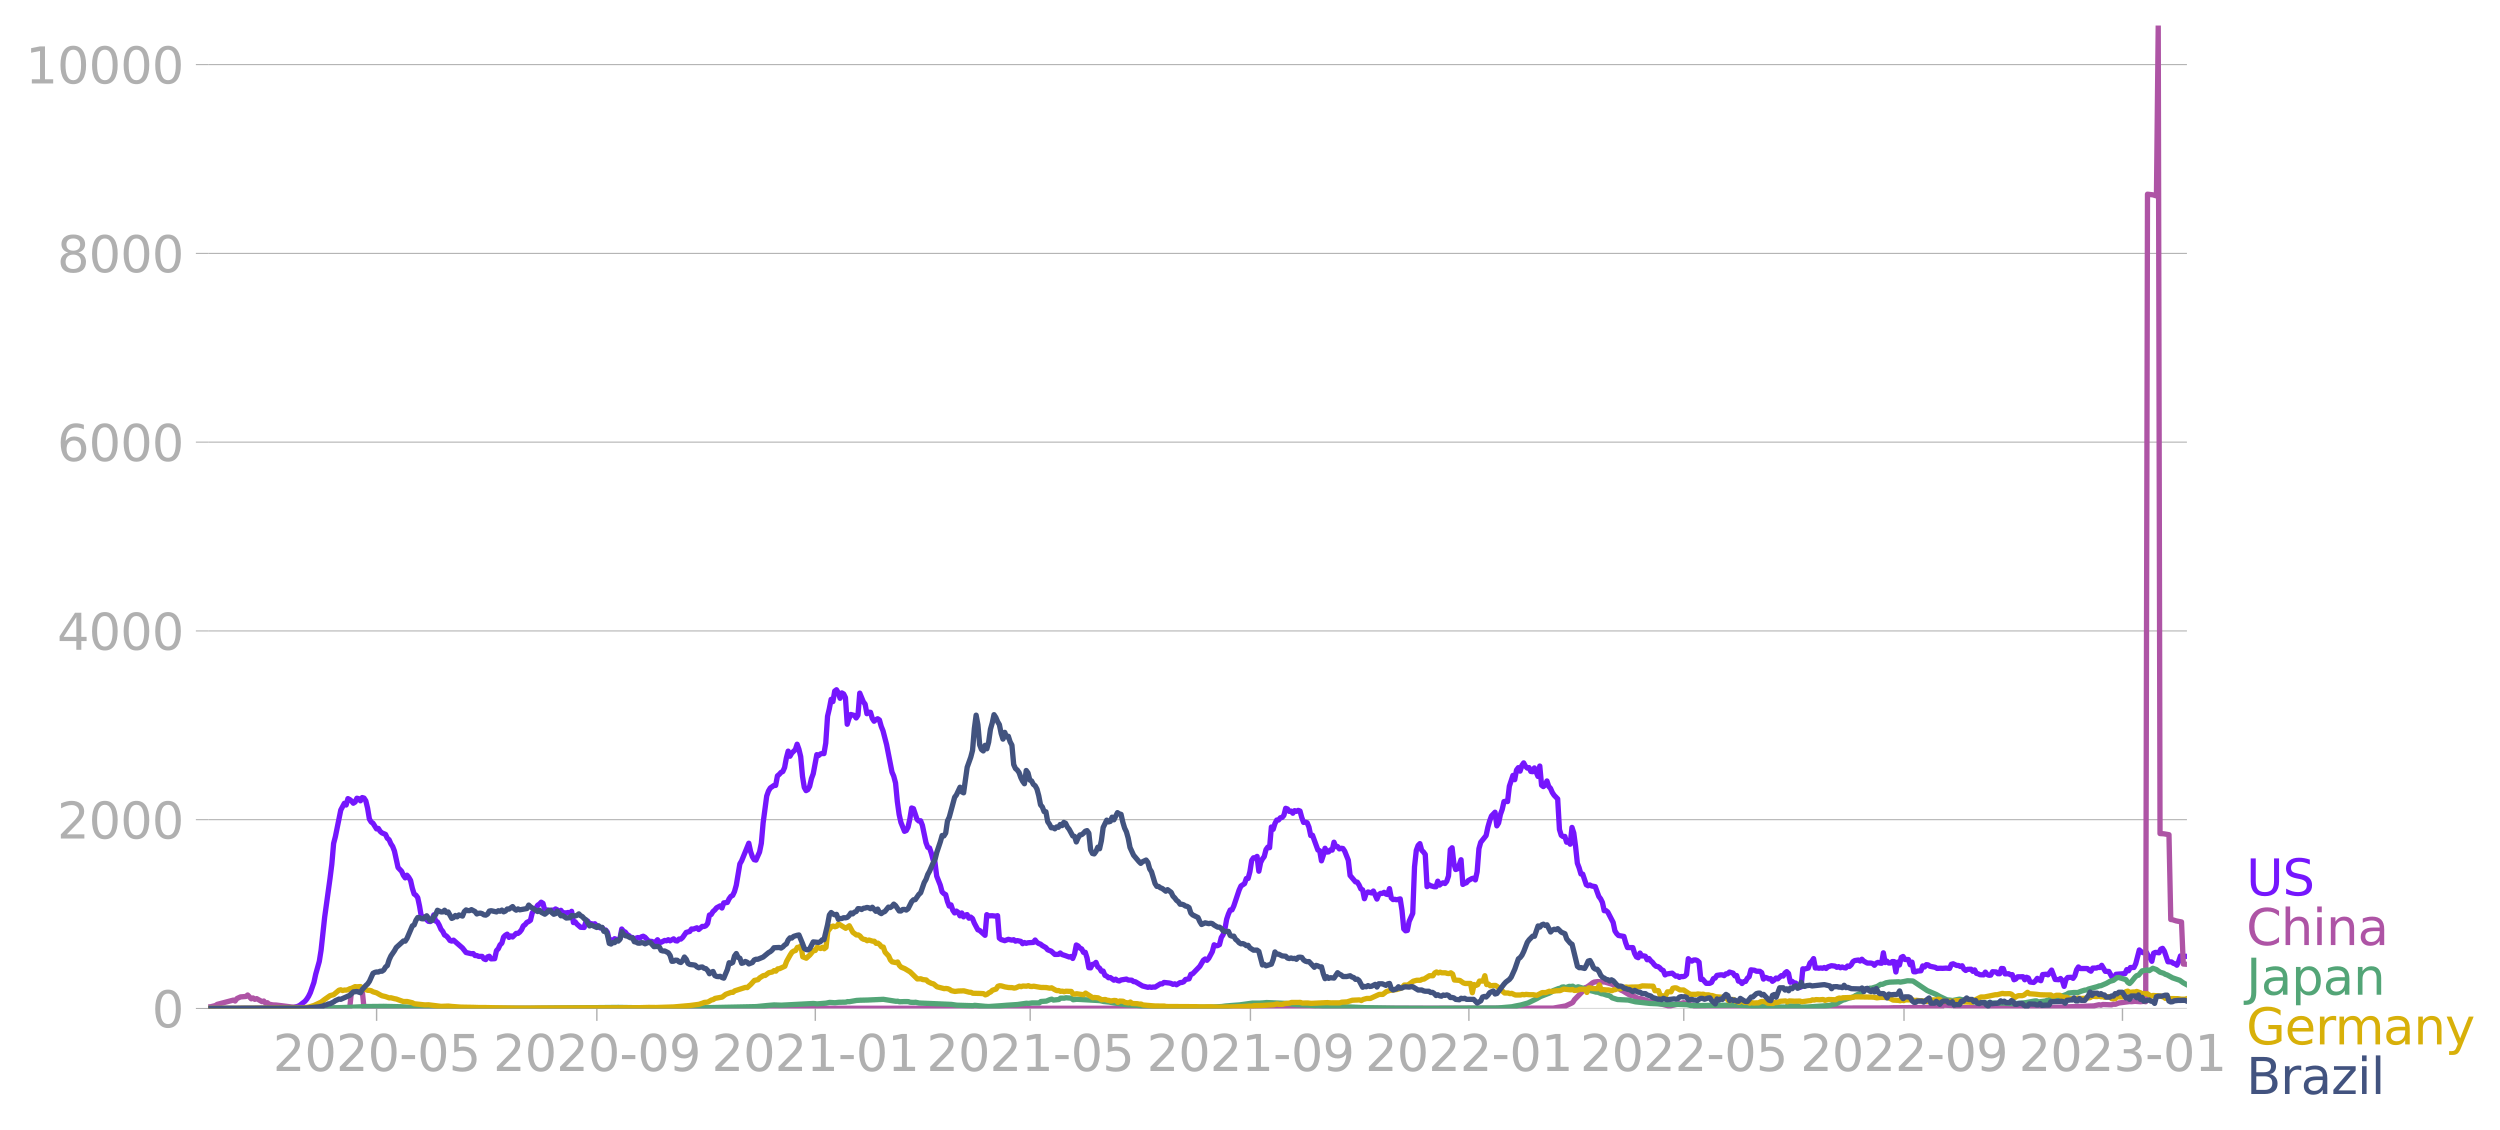 <svg xmlns="http://www.w3.org/2000/svg" xmlns:xlink="http://www.w3.org/1999/xlink" width="940.033" height="424.846" viewBox="0 0 705.025 318.635"><defs><style>*{stroke-linejoin:round;stroke-linecap:butt}</style></defs><g id="figure_1"><path id="patch_1" d="M0 318.635h705.025V0H0v318.635z" style="fill:none"/><g id="axes_1"><path id="patch_2" d="M58.737 284.4h558V7.2h-558v277.2z" style="fill:none"/><g id="matplotlib.axis_1"><g id="xtick_1"><g id="line2d_1"><defs><path id="m20af749063" d="M0 0v3.5" style="stroke:#b0b0b0;stroke-width:.4"/></defs><use xlink:href="#m20af749063" x="106.205" y="284.4" style="fill:#b0b0b0;stroke:#b0b0b0;stroke-width:.4"/></g><g id="text_1" style="fill:#b0b0b0" transform="matrix(.14 0 0 -.14 76.957 302.038)"><defs><path id="DejaVuSans-32" d="M1228 531h2203V0H469v531q359 372 979 998 621 627 780 809 303 340 423 576 121 236 121 464 0 372-261 606-261 235-680 235-297 0-627-103-329-103-704-313v638q381 153 712 231 332 78 607 78 725 0 1156-363 431-362 431-968 0-288-108-546-107-257-392-607-78-91-497-524-418-433-1181-1211z" transform="scale(.016)"/><path id="DejaVuSans-30" d="M2034 4250q-487 0-733-480-245-479-245-1442 0-959 245-1439 246-480 733-480 491 0 736 480 246 480 246 1439 0 963-246 1442-245 480-736 480zm0 500q785 0 1199-621 414-620 414-1801 0-1178-414-1799Q2819-91 2034-91q-784 0-1198 620-414 621-414 1799 0 1181 414 1801 414 621 1198 621z" transform="scale(.016)"/><path id="DejaVuSans-2d" d="M313 2009h1684v-512H313v512z" transform="scale(.016)"/><path id="DejaVuSans-35" d="M691 4666h2478v-532H1269V2991q137 47 274 70 138 23 276 23 781 0 1237-428 457-428 457-1159 0-753-469-1171Q2575-91 1722-91q-294 0-599 50Q819 9 494 109v635q281-153 581-228t634-75q541 0 856 284 316 284 316 772 0 487-316 771-315 285-856 285-253 0-505-56-251-56-513-175v2344z" transform="scale(.016)"/></defs><use xlink:href="#DejaVuSans-32"/><use xlink:href="#DejaVuSans-30" x="63.623"/><use xlink:href="#DejaVuSans-32" x="127.246"/><use xlink:href="#DejaVuSans-30" x="190.869"/><use xlink:href="#DejaVuSans-2d" x="254.492"/><use xlink:href="#DejaVuSans-30" x="290.576"/><use xlink:href="#DejaVuSans-35" x="354.199"/></g></g><g id="xtick_2"><use xlink:href="#m20af749063" id="line2d_2" x="168.318" y="284.4" style="fill:#b0b0b0;stroke:#b0b0b0;stroke-width:.4"/><g id="text_2" style="fill:#b0b0b0" transform="matrix(.14 0 0 -.14 139.07 302.038)"><defs><path id="DejaVuSans-39" d="M703 97v575q238-113 481-172 244-59 479-59 625 0 954 420 330 420 377 1277-181-269-460-413-278-144-615-144-700 0-1108 423-408 424-408 1159 0 718 425 1152 425 435 1131 435 810 0 1236-621 427-620 427-1801 0-1103-524-1761Q2575-91 1691-91q-238 0-482 47Q966 3 703 97zm1256 1978q425 0 673 290 249 291 249 798 0 503-249 795-248 292-673 292t-673-292q-248-292-248-795 0-507 248-798 248-290 673-290z" transform="scale(.016)"/></defs><use xlink:href="#DejaVuSans-32"/><use xlink:href="#DejaVuSans-30" x="63.623"/><use xlink:href="#DejaVuSans-32" x="127.246"/><use xlink:href="#DejaVuSans-30" x="190.869"/><use xlink:href="#DejaVuSans-2d" x="254.492"/><use xlink:href="#DejaVuSans-30" x="290.576"/><use xlink:href="#DejaVuSans-39" x="354.199"/></g></g><g id="xtick_3"><use xlink:href="#m20af749063" id="line2d_3" x="229.925" y="284.4" style="fill:#b0b0b0;stroke:#b0b0b0;stroke-width:.4"/><g id="text_3" style="fill:#b0b0b0" transform="matrix(.14 0 0 -.14 200.677 302.038)"><defs><path id="DejaVuSans-31" d="M794 531h1031v3560L703 3866v575l1116 225h631V531h1031V0H794v531z" transform="scale(.016)"/></defs><use xlink:href="#DejaVuSans-32"/><use xlink:href="#DejaVuSans-30" x="63.623"/><use xlink:href="#DejaVuSans-32" x="127.246"/><use xlink:href="#DejaVuSans-31" x="190.869"/><use xlink:href="#DejaVuSans-2d" x="254.492"/><use xlink:href="#DejaVuSans-30" x="290.576"/><use xlink:href="#DejaVuSans-31" x="354.199"/></g></g><g id="xtick_4"><use xlink:href="#m20af749063" id="line2d_4" x="290.522" y="284.4" style="fill:#b0b0b0;stroke:#b0b0b0;stroke-width:.4"/><g id="text_4" style="fill:#b0b0b0" transform="matrix(.14 0 0 -.14 261.274 302.038)"><use xlink:href="#DejaVuSans-32"/><use xlink:href="#DejaVuSans-30" x="63.623"/><use xlink:href="#DejaVuSans-32" x="127.246"/><use xlink:href="#DejaVuSans-31" x="190.869"/><use xlink:href="#DejaVuSans-2d" x="254.492"/><use xlink:href="#DejaVuSans-30" x="290.576"/><use xlink:href="#DejaVuSans-35" x="354.199"/></g></g><g id="xtick_5"><use xlink:href="#m20af749063" id="line2d_5" x="352.634" y="284.4" style="fill:#b0b0b0;stroke:#b0b0b0;stroke-width:.4"/><g id="text_5" style="fill:#b0b0b0" transform="matrix(.14 0 0 -.14 323.386 302.038)"><use xlink:href="#DejaVuSans-32"/><use xlink:href="#DejaVuSans-30" x="63.623"/><use xlink:href="#DejaVuSans-32" x="127.246"/><use xlink:href="#DejaVuSans-31" x="190.869"/><use xlink:href="#DejaVuSans-2d" x="254.492"/><use xlink:href="#DejaVuSans-30" x="290.576"/><use xlink:href="#DejaVuSans-39" x="354.199"/></g></g><g id="xtick_6"><use xlink:href="#m20af749063" id="line2d_6" x="414.242" y="284.4" style="fill:#b0b0b0;stroke:#b0b0b0;stroke-width:.4"/><g id="text_6" style="fill:#b0b0b0" transform="matrix(.14 0 0 -.14 384.994 302.038)"><use xlink:href="#DejaVuSans-32"/><use xlink:href="#DejaVuSans-30" x="63.623"/><use xlink:href="#DejaVuSans-32" x="127.246"/><use xlink:href="#DejaVuSans-32" x="190.869"/><use xlink:href="#DejaVuSans-2d" x="254.492"/><use xlink:href="#DejaVuSans-30" x="290.576"/><use xlink:href="#DejaVuSans-31" x="354.199"/></g></g><g id="xtick_7"><use xlink:href="#m20af749063" id="line2d_7" x="474.839" y="284.4" style="fill:#b0b0b0;stroke:#b0b0b0;stroke-width:.4"/><g id="text_7" style="fill:#b0b0b0" transform="matrix(.14 0 0 -.14 445.59 302.038)"><use xlink:href="#DejaVuSans-32"/><use xlink:href="#DejaVuSans-30" x="63.623"/><use xlink:href="#DejaVuSans-32" x="127.246"/><use xlink:href="#DejaVuSans-32" x="190.869"/><use xlink:href="#DejaVuSans-2d" x="254.492"/><use xlink:href="#DejaVuSans-30" x="290.576"/><use xlink:href="#DejaVuSans-35" x="354.199"/></g></g><g id="xtick_8"><use xlink:href="#m20af749063" id="line2d_8" x="536.951" y="284.4" style="fill:#b0b0b0;stroke:#b0b0b0;stroke-width:.4"/><g id="text_8" style="fill:#b0b0b0" transform="matrix(.14 0 0 -.14 507.703 302.038)"><use xlink:href="#DejaVuSans-32"/><use xlink:href="#DejaVuSans-30" x="63.623"/><use xlink:href="#DejaVuSans-32" x="127.246"/><use xlink:href="#DejaVuSans-32" x="190.869"/><use xlink:href="#DejaVuSans-2d" x="254.492"/><use xlink:href="#DejaVuSans-30" x="290.576"/><use xlink:href="#DejaVuSans-39" x="354.199"/></g></g><g id="xtick_9"><use xlink:href="#m20af749063" id="line2d_9" x="598.558" y="284.4" style="fill:#b0b0b0;stroke:#b0b0b0;stroke-width:.4"/><g id="text_9" style="fill:#b0b0b0" transform="matrix(.14 0 0 -.14 569.31 302.038)"><defs><path id="DejaVuSans-33" d="M2597 2516q453-97 707-404 255-306 255-756 0-690-475-1069Q2609-91 1734-91q-293 0-604 58T488 141v609q262-153 574-231 313-78 654-78 593 0 904 234t311 681q0 413-289 645-289 233-804 233h-544v519h569q465 0 712 186t247 536q0 359-255 551-254 193-729 193-260 0-557-57-297-56-653-174v562q360 100 674 150t592 50q719 0 1137-327 419-326 419-882 0-388-222-655t-631-370z" transform="scale(.016)"/></defs><use xlink:href="#DejaVuSans-32"/><use xlink:href="#DejaVuSans-30" x="63.623"/><use xlink:href="#DejaVuSans-32" x="127.246"/><use xlink:href="#DejaVuSans-33" x="190.869"/><use xlink:href="#DejaVuSans-2d" x="254.492"/><use xlink:href="#DejaVuSans-30" x="290.576"/><use xlink:href="#DejaVuSans-31" x="354.199"/></g></g></g><g id="matplotlib.axis_2"><g id="ytick_1"><path id="line2d_10" d="M58.737 284.4h558" clip-path="url(#pf16d6c035a)" style="fill:none;stroke:#b0b0b0;stroke-width:.3;stroke-linecap:square"/><g id="line2d_11"><defs><path id="m5bd52614b7" d="M0 0h-3.5" style="stroke:#b0b0b0;stroke-width:.3"/></defs><use xlink:href="#m5bd52614b7" x="58.737" y="284.4" style="fill:#b0b0b0;stroke:#b0b0b0;stroke-width:.3"/></g><use xlink:href="#DejaVuSans-30" id="text_10" style="fill:#b0b0b0" transform="matrix(.14 0 0 -.14 42.83 289.719)"/></g><g id="ytick_2"><path id="line2d_12" d="M58.737 231.163h558" clip-path="url(#pf16d6c035a)" style="fill:none;stroke:#b0b0b0;stroke-width:.3;stroke-linecap:square"/><use xlink:href="#m5bd52614b7" id="line2d_13" x="58.737" y="231.163" style="fill:#b0b0b0;stroke:#b0b0b0;stroke-width:.3"/><g id="text_11" style="fill:#b0b0b0" transform="matrix(.14 0 0 -.14 16.108 236.482)"><use xlink:href="#DejaVuSans-32"/><use xlink:href="#DejaVuSans-30" x="63.623"/><use xlink:href="#DejaVuSans-30" x="127.246"/><use xlink:href="#DejaVuSans-30" x="190.869"/></g></g><g id="ytick_3"><path id="line2d_14" d="M58.737 177.926h558" clip-path="url(#pf16d6c035a)" style="fill:none;stroke:#b0b0b0;stroke-width:.3;stroke-linecap:square"/><use xlink:href="#m5bd52614b7" id="line2d_15" x="58.737" y="177.926" style="fill:#b0b0b0;stroke:#b0b0b0;stroke-width:.3"/><g id="text_12" style="fill:#b0b0b0" transform="matrix(.14 0 0 -.14 16.108 183.245)"><defs><path id="DejaVuSans-34" d="M2419 4116 825 1625h1594v2491zm-166 550h794V1625h666v-525h-666V0h-628v1100H313v609l1940 2957z" transform="scale(.016)"/></defs><use xlink:href="#DejaVuSans-34"/><use xlink:href="#DejaVuSans-30" x="63.623"/><use xlink:href="#DejaVuSans-30" x="127.246"/><use xlink:href="#DejaVuSans-30" x="190.869"/></g></g><g id="ytick_4"><path id="line2d_16" d="M58.737 124.69h558" clip-path="url(#pf16d6c035a)" style="fill:none;stroke:#b0b0b0;stroke-width:.3;stroke-linecap:square"/><use xlink:href="#m5bd52614b7" id="line2d_17" x="58.737" y="124.69" style="fill:#b0b0b0;stroke:#b0b0b0;stroke-width:.3"/><g id="text_13" style="fill:#b0b0b0" transform="matrix(.14 0 0 -.14 16.108 130.009)"><defs><path id="DejaVuSans-36" d="M2113 2584q-425 0-674-291-248-290-248-796 0-503 248-796 249-292 674-292t673 292q248 293 248 796 0 506-248 796-248 291-673 291zm1253 1979v-575q-238 112-480 171-242 60-480 60-625 0-955-422-329-422-376-1275 184 272 462 417 279 145 613 145 703 0 1111-427 408-426 408-1160 0-719-425-1154Q2819-91 2113-91q-810 0-1238 620-428 621-428 1799 0 1106 525 1764t1409 658q238 0 480-47t505-140z" transform="scale(.016)"/></defs><use xlink:href="#DejaVuSans-36"/><use xlink:href="#DejaVuSans-30" x="63.623"/><use xlink:href="#DejaVuSans-30" x="127.246"/><use xlink:href="#DejaVuSans-30" x="190.869"/></g></g><g id="ytick_5"><path id="line2d_18" d="M58.737 71.453h558" clip-path="url(#pf16d6c035a)" style="fill:none;stroke:#b0b0b0;stroke-width:.3;stroke-linecap:square"/><use xlink:href="#m5bd52614b7" id="line2d_19" x="58.737" y="71.453" style="fill:#b0b0b0;stroke:#b0b0b0;stroke-width:.3"/><g id="text_14" style="fill:#b0b0b0" transform="matrix(.14 0 0 -.14 16.108 76.772)"><defs><path id="DejaVuSans-38" d="M2034 2216q-450 0-708-241-257-241-257-662 0-422 257-663 258-241 708-241t709 242q260 243 260 662 0 421-258 662-257 241-711 241zm-631 268q-406 100-633 378-226 279-226 679 0 559 398 884 399 325 1092 325 697 0 1094-325t397-884q0-400-227-679-226-278-629-378 456-106 710-416 255-309 255-755 0-679-414-1042Q2806-91 2034-91q-771 0-1186 362-414 363-414 1042 0 446 256 755 257 310 713 416zm-231 997q0-362 226-565 227-203 636-203 407 0 636 203 230 203 230 565 0 363-230 566-229 203-636 203-409 0-636-203-226-203-226-566z" transform="scale(.016)"/></defs><use xlink:href="#DejaVuSans-38"/><use xlink:href="#DejaVuSans-30" x="63.623"/><use xlink:href="#DejaVuSans-30" x="127.246"/><use xlink:href="#DejaVuSans-30" x="190.869"/></g></g><g id="ytick_6"><path id="line2d_20" d="M58.737 18.216h558" clip-path="url(#pf16d6c035a)" style="fill:none;stroke:#b0b0b0;stroke-width:.3;stroke-linecap:square"/><use xlink:href="#m5bd52614b7" id="line2d_21" x="58.737" y="18.216" style="fill:#b0b0b0;stroke:#b0b0b0;stroke-width:.3"/><g id="text_15" style="fill:#b0b0b0" transform="matrix(.14 0 0 -.14 7.2 23.535)"><use xlink:href="#DejaVuSans-31"/><use xlink:href="#DejaVuSans-30" x="63.623"/><use xlink:href="#DejaVuSans-30" x="127.246"/><use xlink:href="#DejaVuSans-30" x="190.869"/><use xlink:href="#DejaVuSans-30" x="254.492"/></g></g></g><path id="line2d_22" d="m58.737 284.4 21.715-.084 2.524-.201 1.01-.327.505-.236 1.515-1.179.505-.608.505-.784.505-1.038 1.01-2.893.505-2.32 1.01-3.601.505-3.18 1.01-9.304 1.515-10.952.505-4.015.505-5.807.505-1.958 1.515-7.472 1.01-1.898.505.475.505-1.794.505.262.505.418.505.609.505-.32.505-1.08.505.114.505.605.505-.909.505.152.505.776.504 2.103.505 3.038.505.825.505.346 1.01 1.597.505-.129.505.81.505.441 1.01.422.505 1.092.505.414.505 1.149.505.76.505 1.308 1.01 4.617 1.01 1.076.505 1.148.505.7.505-.746.505.613.505.855.505 2.229.505 1.597.505.342.505.688.505 2.365.505 2.94.505.068 1.515 1.308.505.057.505-.635.505-1.235.505 1.722.505.255.505.909.505 1.171.505.612.505 1.008.504.266.505.54.505.723.505.182.505-.262 2.525 2.198 1.01 1.281 1.515.35.505-.053.505.551h.505l.505.243 1.01.012.505.692.505.201.505-.752.505-.183.505.73 1.01-.05.505-2.262.505-.536.505-1.099.505-.475.505-1.742.505-.498.505-.297.505.91.505-.42.505.297 1.01-1.007.505.004.505-.384.505-.636.505-1.102.504-.365.505-.635.505-.225.505-.376.505-2.095 1.01-1.194.505-.932.505-.316.505-.536.505.33.505 1.952.505-.126.505.072.505.38.505-.391.505.068.505-.384.505.255.505.65.505-.52.505.657 1.01.08.505-.13.505.248.505-.57.505 3.16.505-.198.505.65 1.01.875 1.01.057.505-1.68.505-.104.505.715.505-.004.505.149.505-.118.505.593 1.01.586.505-.088.505.654.504.016.505.616.505 2.235.505-.102.505.44.505-.73 1.01.377.505-.384.505-2.726.505.639.505.224.505.703.505.27.505.506.505.053.505.643.505-.452.505-.18.505.164.505-.365.505-.175.505.278 1.01 1.103 1.01.099.505.342.505-.304.505-.521.505.718h.505l1.01-.52.505.09.505-.3.505.308 1.01-.547.505.51.505.08.505-.537.505.011.505-.445 1.01-1.44 1.01-.27.504-.697.505.03 1.01-.364.505.479 1.01-.875.505.03.505-.216.505-.647.505-2.38.505-.152.505-.833.505-.43.505-.62 1.01-.543.505.604.505-1.445 1.01-.125.505-1.038.505-.688.505-.27.505-1.065.505-1.795 1.01-6.012.505-.878 2.02-4.951.505 2.342.505 1.449.505.836.505.126 1.01-2.274.505-2.46.504-5.742 1.01-7.575.505-1.43.505-.848 1.01-.715.505-.023.505-2.684.505-.419.505-.566.505-.244.505-1.129.505-2.715.505-1.901.505 1.437.505-.878 1.01-.985.505-1.525.505 1.41.505 2.1.505 5.536.505 3.141.505.894.505-.281.505-.913.505-2.202.505-1.354 1.01-5.392.505.251.505-.445.505-.136.505.03.505-2.962.505-7.56.505-2.14.505-2.628.505.623.505-2.947.505-.384.505.84.505 1.56.504-1.506.505.293.505 1.022.505 7.51.505-1.646.505-1.099 1.01.27.505.704.505-.765.505-6.228 1.01 2.437.505.67.505 2.684.505-.4.505.012.505 1.734.505.776.505-.43.505-.258.505.346.505 1.79.505 1.256 1.01 3.897 1.515 7.727.505 1.179.505 1.913.505 5.24.505 3.627.505 2.263 1.01 2.502.505-.224.505-.97.505-2.316.505-3.065.505.19 1.01 3.016.505.464.504-.065.505 1.278 1.01 4.867.505 1.346.505.18.505 1.47.505 1.89.505.62.505 3.951 1.01 2.552.505 1.897.505.491.505.274.505 1.935.505 1.3.505-.33.505 1.517.505.742.505-.514.505.37.505.958.505-.795.505 1.091.505-.494.505-.133.505 1.007.505-.311.505.41.505 1.274 1.01 1.901.505.183 1.515 1.365.505-5.818.505.342 1.01-.038 1.01.118.505-.13.505 6.329.504.395 1.01.32 1.01-.38 1.01.235.505-.126.505.4.505-.152 1.01.228.505.646.505-.323.505.213.505-.152 1.01-.065.505-.03.505-.67.505.64.505.334.505.179.505.414 1.01.567.505.616 1.01.391 1.01.913 1.01-.019.505-.38.505.426 1.01.327 1.01.376.505-.133.505.536.505-1.258.505-2.53.505.27.504.61.505.22.505.97.505-.016.505 1.597.505 2.742.505.05.505-.982.505-.08.505-.475.505 1.274.505.342.505.864.505-.035.505 1.206.505.217.505.46.505-.057 1.01.741.505-.278.505.377.505.122.505-.282 1.515-.247.505.27 1.01.05.505.384.505.049 1.515.901.505.29 1.515.38.505-.107.505.122.505-.1.505.027 1.514-.927.505.011.505-.4 1.515.16.505.126.505.255.505-.152.505.262 1.01-.62.505-.03.505-.194.505-.643 1.01-.182.505-1.267.505-.156 2.02-2.095 1.01-1.722.505-.354.505.361.505-.566 1.01-1.879.505-1.92.505.262.505-.034.505-.278.505-1.996.505-.791.505-1.506.505-2.848.505-1.49.505-1.141.505-.03.505-1.096 1.514-4.521.505-1.114 1.01-.666.505-1.441.505-.03.505-1.894.505-3.187.505-.73.505-.027.505-.368.505 4.167.505-2.464.505-.992.505-.658.505-1.974.505-.7.505.156.505-5.829.505.65.505-1.631.505-.981.505-.008.505-.627.505-.103.505-.59.505-1.977.505.187.505.68.505-.09.505.596.505-.715.505.198.505-.274.505.179.505 1.856.505 1.353.505-.09.505.185.505 1.229.505 2.38.505-.076 1.514 4.16.505.198.505 2.848.505-1.525.505-2.008.505 1.069.505-.065.505-.543.505.053.505-2.221.505 1.236.505-.015.505.654.505-.183.505.08.505.757 1.01 2.544.505 4.297 1.515 1.795.505.083.505.799.505 1.11.505.278.505 2.49.505-1.486.505-.407 1.01.266.505-.525 1.01 2.255.505-1.247.505-.35.505.004.505-.293.505.483.505.122.505-1.655.505 2.601.505.476.505-.072.504.133 1.01-.248.505 3.233.505 5.24.505.52.505-.106.505-2.548 1.01-2.255.505-13.134.505-4.643.505-1.376.505-.514.505 1.871.505.49.505.685.505 9.077.505-.544.505.29 1.01.285.505.003.505-1.563.505 1.084.505-.422.505-.21.505.195.505-.605.505-1.525.505-7.426.505-.521.505 4.468.505 1.662.505-.19.505-1.126.505-1.437.505 6.958.505-.311.505-.16.505-.605 1.01-.559.505-.133.504.487.505-2.308.505-6.499.505-1.791 1.515-1.901.505-2.365.505-1.78.505-1.365 1.01-1.069.505 3.84.505-.813.505-2.407.505-1.407.505-2.22.505-.092.505.088.505-4.324 1.01-3.042.505 1.19.505-2.7.505-.68.505.965.505-1.59.505-.722.505.943.505.514.505-.126.505 1.08.505.069.505-1.061 1.01 2.388.505-2.917.505 5.396.505.388.505-.434.505-1.14.505 1.517.505.57.505 1.164.504.76 1.01 1.042.505 8.64.505 1.624.505.353.505-.034.505 1.628.505-.29.505.849.505-4.72.505 1.552.505 3.78.505 4.75.505 1.319.505 1.722.505.042 1.01 3 .505.278.505-.213.505.278 1.01.19 1.01 2.764.505.673.505 1.02.505 2.32.505-.02.505.407 1.515 2.936.505 2.384.505.776.505.51 1.515.27.505 1.794.505 1.335 1.01.023.504.003.505 1.654.505.951.505.232.505-1.297.505.814.505-.038.505.114.505.985.505-.342.505.65.505.434.505.669.505.437.505.072.505.331.505.555.505.221.505 1.251.505-.266 1.515-.224 1.01.848.505-.058.505.396.505-.243.505.034.505-.122.505-.498.505-4.434.505.487.505.182.505-.3.505-.027.505.171.505.46.505 4.864.505-.05 1.01 1.15h1.01l.504-.26.505-1.049.505-.167.505-.753 1.01-.149.505-.003.505.213.505-.487.505-.038.505-.475 1.01.296.505.768.505-.087.505 1.566.505.1.505.577.505-.52.505-.065.505-.898.505-.433.505-1.936 1.01.126.505.255 1.01.041.505.37.505 1.817.505-.487.505.16.505.281.505-.091.505.757.505-.35.505-.555.505.213 1.01-.902.505.122.505-.855.505-.385.505.518.505 2.46.504-.24.505.422.505.054.505.829.505.437.505-.167.505-5.111.505.05 1.01-.26.505-1.437.505-.448.505-.784.505 2.643.505-.034.505.103.505-.084.505.087.505-.213.505.27.505-.444 1.01-.335 1.01.13.505.319.505-.183.505.316.505-.213.505.194.505.072.505-.548.505.126.505-.445.505-.894.505-.315 1.01-.152.505.273.505-.498.505.521 1.01.56 1.01.003.504.122.505.49.505-.585.505-.225.505.194.505.046.505-2.932.505 2.73.505-.38.505.521.505-.008.505-.403.505.012.505 2.924.505-2.78.505.799.505-2.134.505-.25.505.832 1.01.03.505 1.468.505-.737.505 2.707.505.02.505-.21 1.01-.08.505-1.372.505.292.505-.65.505.065.505.38 1.515.312.505.3 1.01-.045.505.034 1.01-.069 1.01.08.504-1.16.505-.136 1.01.475h.505l.505.281.505-.201.505.931.505.388.505-.308 1.01-.038.505.593.505-.399.505.974.505.125.505.262 1.01.038.505-.768.505.658.505.228.505-.053.505-.95 1.01.068.505.487.505.007.505-1.483.505.046.505 1.48 1.01-.039.505.293.505-.038.505 1.433.505-.194.505-.62 1.515-.03.505.852.505-.7.504.198.505 1.137 1.01.126.505-.457.505-.688.505.407.505.243.505-1.726 1.01-.095.505.163 1.01-1.33 1.01 2.642 1.01.065.505-.331.505.586.505 1.62.505-1.894.505-.601 1.01-.053.505.289.505-.734.505-1.689.505-.78.505.434 2.02.012.505.464.505.27.505-.863 1.01-.012.505-.201.505.041.505-.608 1.01 1.688 1.01.038 1.01 1.833.504.213.505-1.243 2.525-.198.505-1.126.505.327.505-.908 1.01-.02.505-1.049 1.01-3.886.505.456.505.293 1.01-.06.505.976.505.556.505.962.505-2.278.505-.232 1.01.11.505-1.019.505-.217.505.799 1.01 2.97 1.01.064.505.377.505.156.505.376.505-1.068.505-1.54 1.514.106h0" clip-path="url(#pf16d6c035a)" style="fill:none;stroke:#7516fd;stroke-width:1.5;stroke-linecap:square"/><path id="line2d_23" d="m58.737 283.902.505.057 1.515-.384.505-.335 4.545-1.201.505.254.505-.692 1.01-.464 1.515-.125.505-.41 1.01 1.072.505-.24.505.384.505-.198 1.515.848.505-.167.505.6.505-.125.505.411 1.01.202 1.01.045 4.544.57 5.05.217 7.575.054 2.02.034 1.515.019.505-4.92 3.03.041.505 4.92 335.305-.06 3.534-.62 1.515-.704.505-.277.505-.799 2.02-2.068.505-.575.505-.745.505-.171 1.01-.745.505-.407.505-.247 1.01-.137 2.02.14 2.02.601 1.515.898 1.01.783.505.205 1.01.624 1.01.586 1.01.243 1.01.544 1.514.304 1.515.51 1.01.289 1.01.235 1.515.316 2.525.639 1.515-.37 1.01-.235 1.515-.369 4.04 1.232 5.05.324 6.564.053 8.585.023 9.09-.03 3.534-.035 2.525-.023 9.09-.034 9.09-.02 1.514-.056 6.565-.053 7.07-.11.505-.567 2.02.076 1.01.026.504.597 15.15.016 4.04-.073 1.514.02 2.02.045.505.232h3.03l.505-.3 12.12-.434 1.515-.335.505.13.505-.187 1.01.038 1.514.065.505-.228.505.084 1.01-.384 3.03-.4.505.042 1.01-.11 1.515.11 1.01-.099.505.1.505-227.729 1.515.175 1.01.3.505-48.038.505 227.865 1.01.064 1.515.255.505 23.919.505.068 1.01.327 1.515.297.505 11.86 1.01.076h0" clip-path="url(#pf16d6c035a)" style="fill:none;stroke:#ae54a5;stroke-width:1.5;stroke-linecap:square"/><path id="line2d_24" d="m58.737 284.4 33.329-.106 7.575-.267 3.535-.17 3.03-.027 2.02-.027 5.05.118 2.524.13 3.535.151 1.515.008 8.08.148 5.05-.076 1.01.069 15.148.007 24.24-.255 7.574.118 4.545.023 3.535.038 9.594-.11 13.635-.297 3.03-.304 2.02-.167 2.02.072 9.089-.48 1.01.119 1.515-.13 1.01-.08 1.01-.216 1.515.102 1.01-.129 2.02-.042.504-.152.505.02 2.02-.35 1.01-.061 2.02-.05 4.545-.205 3.535.555.505-.027.505.16 1.515-.053 1.01.019.505.179 1.01.045.505-.053 1.01.217 9.09.391 1.514.225 4.545.144.505-.106 3.03.289 1.01.045 3.534-.243 1.515-.122 3.03-.201 1.01-.152 1.515-.21.505.065 1.01-.148 1.01-.004 1.01.015.505-.414 1.515-.11 1.01-.415.505-.137.505.255 1.515-.156.505-.392 1.01.02.505-.118 1.515.125.505.426 1.01-.126 1.514.084 5.05.297 1.01.24 1.515.159 1.515.274 2.525.388 1.515.163 2.02.076 3.03.323 5.554.244 2.525-.053 1.515.098 9.09-.09 1.515-.096 1.01-.06 1.01-.145 2.02-.171 2.02-.149 3.534-.49 2.02-.004 1.01-.06 1.01-.104 5.555.24 3.03.373 1.515.038 3.535.224 1.01-.015 13.129.585 8.08.137 10.604.05 18.684-.088 4.04-.35 1.01-.216 1.515-.29 2.02-.566 2.525-1.236 1.01-.585 2.525-.981.505-.259.505-.407 1.514-.59.505-.09.505-.328.505-.06.505.247 1.01-.403.505.057.505-.095.505.32.505.04.505-.197 2.525.742.505.083.505.267 1.01.258.505.16.505.015 1.01.422.505.065 1.01.342.505.091.505.22.505.446 1.515.483 3.03.152 2.02.494 4.04.453 2.02.09 4.039.263 2.02-.087 2.525.099 1.01.232 1.515.011 10.604-.144 10.1.422 1.515.072 3.03.095.505-.346 3.03-.011.504.334 2.02-.019 6.06-.414.505-.08.505-.21 1.01-.14 1.515-.87.505-.267.505-.099 1.01-.392 1.01-.258.505-.179.505-.35 1.515-.673.505-.513.505-.312.505-.171.505.015.505-.395.504-.004 1.01-.312.505-.148 1.01-.628.505.008 1.01-.434 1.01-.182 2.525-.103.505.091 1.01-.167 1.01-.213 1.515.065 4.04 2.707 2.525 1.084 1.01.574 2.02.959 1.01.095.504.114 2.02-.411 1.515.316 1.515.365 5.05.475 1.01-.027 3.535-.03 2.02.19 1.515-.057 2.525-.24 2.524-.471.505-.023.505.304 2.02-.27.505-.209.505-.034.505-.586.505-.186 1.01.008.505-.24 1.515-.285 1.01-.388.505-.33 1.515-.15 1.01.02 1.01-.388 1.01-.308.505-.038.505-.255 2.525-.692.505-.201.505-.065 1.515-.646 1.01-.567 1.01-.293 1.01-.76.504-.042 2.02.62.505.749.505.327.505-.495 1.01-1.258.505-.487.505-.114 1.01-1.21 1.515-.273.505.198 1.01-.654 1.01.353 1.01.738 1.01.308.505.308.505.156 1.515.825 2.02.688 1.01.715 1.01.552h0" clip-path="url(#pf16d6c035a)" style="fill:none;stroke:#53a577;stroke-width:1.5;stroke-linecap:square"/><path id="line2d_25" d="m58.737 284.4 26.26-.099 2.02-.289 1.514-.456 2.02-.94 1.01-.779 1.515-1.06 1.01-.27 1.515-1.263.505-.114.505.209.505-.13.505.012.505-.118.505-.262.505-.126 1.01-.48.505.062 1.01-.076 1.01.654 1.01.407h.504l.505.118.505.3 1.01.289 1.01.574.505.255 1.01.232 1.01.365.505-.034 1.01.262.505.088 1.01.372 1.01.35 1.01-.023 1.01.236.505.122.505.281 3.03.327 1.01-.034 3.535.441 2.02-.08 1.01.107 2.524.186 3.535.065 1.515.049 2.525.015 1.515.046 6.06.103 3.03.019 3.03-.038 28.783-.092 3.03-.083 2.02.026 5.05-.163 2.02-.179 2.524-.22 2.525-.335 1.01-.331.505-.205 1.01-.095 1.01-.59.505-.11.505-.339 2.02-.372 1.01-.787 1.515-.548.505.004.505-.43 3.03-.977.505.068 1.01-.924 1.01-1.106 1.01-.21.505-.528 1.01-.635.504-.023 1.01-.764 1.01-.217.505-.392.505.149.505-.632.505-.049 1.515-.7.505-1.376 1.01-1.799.505-.783.505-.335.505-.144.505-.879.505-.038.505-.395.505 3.091 1.01.392 1.01-.924 1.01-1.251h.505l.505-.901 1.01.342.505-.35.505.418.505-.403.505-4.517 1.01-1.32.505-.156.505.202.505-.156.505-.662 2.02 1.244 1.01-.708 1.01 1.845 1.01.749.504-.012.505.328.505.63.505.275.505.076.505.323.505-.19 1.01.32.505.026.505.59.505-.062.505.4.505.638.505.065.505 1.445 1.01 1.072.505 1.137.505.525 1.01.21.505-.18.505.963.505.502 1.01.414 1.515.913 2.02 1.985 1.01-.038.504.216 1.01.114.505.495 1.01.494.505.099 1.01.84 2.02.521.505-.05.505.066.505.193.505.358 1.01.22 1.01-.121 1.515-.046 1.515.388.505.027.505.266 2.02.053 1.01.057.505.342.505-.186.505-.4.505-.243.505-.479 1.01-.323.505-.776.505-.167.504.05 1.01.288 1.01.168 1.01.03.505.13.505-.069 1.01-.456.505.121.505-.178 1.01.053.505-.156.505.205.505.038.505-.09 2.02.349 1.515.027 1.01.186.505-.107 1.01.59.505.213.505-.038.505.235.505-.06.505.156.505-.137 1.515.064.505.715.505.053.505-.121 1.01.156 1.01.125.504-.456 2.02 1.297.505-.069 1.01.103 1.01.547 1.01-.087.505.213.505.045.505.18 1.01-.157.505.042.505.49.505-.368 1.01.06.505.328 1.01.156.505-.26.505.408 1.515.064.505.115.505-.027.505.259 2.525.22 1.01.076 2.524.02.505.117 8.585.053 1.01.057 3.03-.023 2.02.096 5.05-.092 1.01-.06 2.02-.08.504-.069 1.01.015.505-.118 2.525-.076 1.515-.102 1.515-.08 1.01-.251.505.133h1.01l.505-.186 1.515-.183.505-.171 2.525-.008.505.183 1.515-.03 1.01.11 4.544-.21 1.01.08 2.525-.003.505-.194 1.515-.091 1.515-.46 2.02-.096.505.18.505-.305 1.01-.274h1.01l2.525-1.152h1.01l1.01-.799 1.01-.33 2.02-.263 1.01-.323.504-.331.505-.593h1.01l1.515-1.084 1.01-.266h1.01l.505-.278.505-.042 1.515-.958h1.01l.505-.78.505-.28.505.28.505-.216.505.179h1.01l.505.17.505.043.505-.217.505.369.505 1.661 1.515.11 1.01.708.505.16h1.515l.505 2.6.505-2.3.504.259.505-.228.505-1.004h1.01l.505-1.51.505 2.49.505-.144.505.483 1.01-.083h.505l.505.323 1.515 1.353.505.442h1.01l.505.194.505-.08 1.01.452h1.515l.505-.156.505.1.505-.115 1.01.091h1.01l1.01.194 1.515-.783h1.01l1.01-.388.505.095 1.514-.232 1.01-.026 1.01-.438 2.02.213.505-.099.505.27 1.01-.099.505-.247 1.515.004.505.894.505-1.282.505.03.505.16 1.515.046.505-1.076.505 1.403.505-.072 1.01.087h.505l1.01.206.505-.229.505-.083.505-.236h1.01l1.01-.407.505-.072.505.08 1.01-.061 2.02-.042 1.01-.3 3.03.087.504 1.27h1.01l.505 1.361 1.01.115.505-.054.505-1.099h1.01l.505-1.004.505-.121.505.019 1.01.582h1.01l1.515.992.505.24h1.515l.505-.114 1.01.121.505-.053.505.19h1.01l.505.183.504.011 1.01.339 2.02.16.505.212.505.061.505.627.505.05.505-.316h.505l.505.464.505.088.505.254.505-.498.505.179.505.316h1.01l.505.232.505-.206.505.156 1.01-.057h.505l.505-.296.505-.122 1.01.19.505.33 1.515.077.505-.285.505.03.505-.095.505-.27 1.515-.099.505.263.505-.27 1.514.08 1.515-.042.505.201 2.02-.274.505-.023.505-.24.505.07.505-.141 1.01.06 1.01-.083.505.24 1.01-.244 2.02.076.505-.323.505-.171.505.076.505-.152 2.525-.08 1.01-.179 5.05.084 1.01.194 1.01-.126 2.02.038 1.01.43.504.3 1.515.076.505.103.505-.13.505.1.505-.22 2.02.003.505.232.505-.103 1.01.11H542l1.01.18.505.041.505-.43 2.02-.015.505-.213.505.072.505.472 1.01.091 2.524-.038.505-.179h1.01l.505.343 3.03.121.505-.49 2.02-1.015h1.01l3.03-.624h.505l1.515-.388.505.103 1.515-.023.505.14 1.01.932.505-.323.505-.186h1.01l.505-.152 1.01-.788.504.404 1.01.064 1.01.084 1.01.133 1.515.042 1.515.007.505.32.505-.004.505-.213h1.01l.505.365.505.14 1.01.062.505.41 2.02-.03.505-.148 1.01.098 1.515-.098 1.01-.141.505-.4 1.01.092h.505l.505-.122.505.19.505-.053.505.198.505-.167h1.01l.504.558 1.01.004.505-.65.505.164h1.01l.505-.947.505-.57.505-.119.505.331 1.01-.099h.505l.505-.144 1.01.35.505.235 1.01.077h.505l1.01.676.505-.216 2.02.144 1.01.304.505.38 1.01.039 2.525.045 1.01.149h1.01l.505-.16h0" clip-path="url(#pf16d6c035a)" style="fill:none;stroke:#d8b009;stroke-width:1.5;stroke-linecap:square"/><path id="line2d_26" d="m58.737 284.4 27.27-.095 4.04-.38 1.01-.213.504-.251.505-.076.505-.255.505-.06 1.01-.514.505-.358 1.01-.452.505.072 2.525-1.122 1.01-.973 1.01-.11 1.01.338.505-.901 1.01-1.126.504-.46.505-.73 1.01-2.247.505-.259.505-.126.505.016.505-.232.505.004.505-.346.505-.837.505-.415.505-1.6.505-1.103 1.01-1.487.505-.901 2.02-1.837.505.042.505-.78 1.515-3.532.505-.259.505-1.316.505-.768.505.03.505.29.505.057 1.01-.863 1.01 1.403.505-.054.505-1.182.505-.506.505-1.217 1.01.472.505-.02.505-.463.504.654.505-.167 1.01 1.806.505-.213.505-.6.505.376.505-.529 1.01.312.505-1.251.505-.476.505.194.505.008.505-.281 1.01.532.505.68.505-.186.505-.042.505.153.505.338.505.068.505-.3.505-.837.505-.11 1.515.342.505-.33.505.14.505-.323.505.487.505-.225.505-.57.505.023 1.01-.7.505.666.505.334.505-.346.505.255 2.02-.361.504-.97.505.483 2.02 1.33.505-.387.505.6 1.01.533.505-.38.505-.635.505-.091.505.692.505.433.505-.17.505-.712 1.01 1.316.505-.061 1.01.692 1.01-.095.505-.6 1.01.098.505-.167.505-.4.505.502.505.278.505.567.505.319 1.01 1.726.505-.262 1.515.696.505-.476.505.45h.505l.505 1.113.504-.216.505 1.243.505 2.377.505.178.505-.406.505.003.505-.62.505.202.505-.525.505-2.118.505.742.505.399.505.076 1.01.532.505-.03.505 1.095.505.114.505.282.505.022.505-.155.505.045.505.285 1.01-.433.505.084 1.01 1.148 1.01-.08.505.183.505.977.505.144h.505l1.01.51.505.757.505 1.642.505-.026.505-.3.505.041.505.453.505.163.505-.502.504-1.026.505.612.505 1.175.505.304 1.01.114.505.091.505.464.505.255.505-.175.505-.038.505.361.505.114.505.521.505.905.505-.433.505-.198.505 1.149.505.243.505.05.505-.08.505.342.505.167 1.01-2.415.505-1.924.505.19.505-.27.505-1.825.505-.684.505 1.076.505.24.505 1.433.505-.144.505-.373.505.194.505.498 1.01-.403.505-.711.505-.21.505.016 1.514-.628 1.515-1.25.505-.282.505-.43.505-.661 1.515-.08.505.17.505-.334.505-.517.505-.335.505-1.11.505-.593.505.068.505-.471 1.01-.316.505-.091 1.01 2.418.505 1.38.505.313.505.087.505-.312 1.01-1.932 1.515.16.505-.224.505-.521.505-.053 1.01-4.237.505-2.722.505-.68.505.402.505.24.505-.126.505 1.384.505-.205.504-.019.505-.232.505.057.505-.133.505-.498.505-.734.505.243.505-.498.505-.167.505-.814.505.02.505.224.505-.347.505-.06.505-.18.505.104.505.254.505-.403 1.01 1.137.505-.623.505.97.505.3.505-.373.505-.205 1.01-1.248.505.118.505-.334.505-.624.505.418 1.01 1.502.505.012.505-.422.505-.023.505.179.505-.38 1.01-1.993.505-.517.505-.046 1.01-1.475.504-.445 1.01-2.906.505-.886.505-1.41.505-.905 1.01-2.354.505-.875.505-2.027 1.01-3.023.505-1.772.505.107.505-.806.505-3.419.505-1.065 1.515-5.609.505-.673 1.01-2.152.505 1.308.505.266 1.01-7.206 1.01-2.833.505-1.931.505-6.115.505-3.806.505 2.696.505 5.704.505 1.293.505.384.505-1.57.505.965.505-1.875.505-3.616.505-1.783.505-2.339.505.764.505 1.183.505.86.504 2.498.505 1.578.505-1.898.505 1.274.505-.171.505 1.56.505.942.505 5.476.505 1.122.505.422.505.715.505 1.43.505 1.011.505.703.505-3.73.505.688.505 2 .505.26.505.969.505.388.505.916.505 1.886.505 2.567.505.6.505 1.309.505.053.505 2.791.505.723.505.985.505-.004.505.308.505-.529.505.1.505-.784.505.308.505-.89.505.232.505 1.046.505.654 1.01 1.863.505.14.505 1.56.505-1.141.504-.818.505-.09.505-.396.505-.57.505-.172.505.711.505 4.697.505 1.03.505.126.505-.696.505-1.194.505.44.505-2.247.505-3.749 1.01-2.069.505.49.505-.14.505-1.179.505.727 1.01-2.016.505.339.505.148.505 2.213.505 1.662.505 1.05.505 1.779.505 2.616 1.01 2.194 1.515 1.795.505.502.505-.452 1.01-.476.505.681.505 1.821.505.78 1.01 3.354.505.783.504.027.505.38.505.186 1.01.765.505-.43 1.01.753.505 1.065.505.517.505.677.505.372.505.723.505.008.505.163.505.342.505.103.505.342.505 1.544.505.502 1.515.75.505 1.144.505.817 1.01-.471 1.01.235.505-.117.505.102.505.419 1.01.585h.505l.505.358.505.661.505.21 1.01-.035.505 1.145.505.213.505-.012.505.894.504.392.505.578.505.289.505-.069.505.21.505.376.505-.084.505.723 1.01.635 1.01-.008.505.373 1.01 3.81.505-.16.505.396 1.515-.468.505-1.335.505-2.099.505.612.505-.007 1.01.51 1.01.09.505.518.505.13.505-.16.505.174.505-.068.505.27.505-.548.505-.06.505.08.505.722.505.327.505.152.505-.038 1.515 1.612.504-.532.505.144.505.286.505-.012.505 1.936.505 1.384.505-.548.505.468.505-.186 1.01.106 1.01-1.51.505.404.505.228.505.437 1.01.015 1.01-.228.505.354.505.148.505.51.505-.054.505.396 1.01 1.886.505-.232.505.099.505-.331.505.24.505-.065 1.01-.513.505.737.505-.909 1.01.004 1.01.437.505-.41.505-.122.505 1.457.505.38 1.01-.331.504-.578.505.403.505-.06.505-.256.505-.076 1.01.092.505-.118.505.011 1.515.928 1.01-.019.505.247.505.107 1.01.007.505.354.505-.042.505.33.505.564.505-.22.505.292.505.114.505-.323.505.102.505-.144.505.16.505.578.505-.012.505.133.505.407 1.01.103.505-.418.505.11.505-.107.505.297 2.02.011 1.01 1.03 1.01-.626.504-1.065.505-.164.505.152.505-.51.505-.718 1.01-.456.505.836.505-.137 2.02-2.661.505-.556 1.01-.76.505-.639 1.01-2.236 1.01-2.909.505-.384.505-.658.505-1.042 1.01-2.6.505-.7 1.01-1.023.505.026 1.01-2.901.505.316.505-.628.505-.186.505.35.505-.175 1.01 2.015.505-.544.504-.209.505.091.505-.266 1.01.989 1.01.426.505 1.487 1.01 1.182.505.331 1.515 6.225.505.361.505-.023 1.01.229.505-.913.505-1.145.505-.163.505.893.505 1.153.505.369.505.045.505.628.505 1.064.505.575.505.22.505.38.505.073.505.372.505-.338.505.274 1.01 1.133.505.38.505-.027.505.122.505.49.505.077.505.232.505.045 1.01.605.504-.35 1.01.502.505.019.505.357 1.01.035.505.369 1.01.311.505.415 1.515.46.505-.004.505.152.505-.38 1.01.407 2.02-.243.505.08.505-.084.505-.51.505-.13.505.077.505-.05.505.198.505.677 1.01-.125.505.197.505.012.505.13.505-.404.505-.236.505.05.505.216 1.01-.342.505-.053.504.753 1.01.95.505-1.399.505.358.505-.335.505.11.505-.905.505-.502.505.308.505 1.396.505-.282.505.274.505-.099.505.297.505.027.505-.799 1.01.646.505.236.505-.026 1.01-1.221.505-.053 1.01-.924.505-.137h.505l.505.506.505-.153 1.515 1.624.505.137.505-1.513.505-.21.505.757 1.01-2.658h1.01l.505.628.505-.331.505.532.505-.772.504.19.505-.6.505-.202.505.688.505-.304.505-1.373.505 1.084.505.068.505-.216 1.01-.11.505.197 3.03-.33.505-.035 1.515.354.505.78.505-.544 1.01-.035.505.137.505.015.505.137.505-.658.505.647.505-.084 1.01.384 2.525.076.505-.266.505 1.008.505-.814.505-.095.505.688.504.217.505-.51.505.605.505-.94.505 1.024.505.4h1.01l.505.429.505.783.505-1.065.505.187 1.01-.084h.505l.505-.13.505-.87.505 1.57.505.597.505-.505h1.01l.505.235.505.871.505.434h.505l.505-.346H542l.505.296 1.515-1.16.505 1.476h1.01l.505-.517 1.01.833.505-.635.505-.278h1.01l.505.517.504.015.505-.35.505.947.505-.137h1.01l.505-.95h.505l1.01-.924.505.414h1.01l.505.624.505-.327.505.768.505.103.505-.286h1.01l.505.65.505.328.505-1.061.505.403 1.01-.11h.505l.505-.18.505-.516.505.312.505-.21.505.396h1.01l.505-.563.505.281.505.75.505.026.505-.247h1.01l.505.502.505.236h.505l.504-.624 1.01.06h.505l.505.24h.505l.505-.41.505.536 1.01-.087h1.01l.505-.944 3.03-.136.505.095.505.445.505-.799 1.01-.11h.505l.505-.59.505.848h.505l.505-.639.505.491h1.01l1.01-1.316.505-1.03.505.931.505-.6h1.01l.505.407.505-.29.505.343.505.045.505.601h1.01l.504-.327.505.034.505-.692.505.073.505-.453h1.01l1.01 1.593.505-.254.505.654.505-.947h1.01l.505.487.505-.784.505 1.244.505-.563.505 1.091 1.515-.353.505.35.505.045.505.563.505-1.871.505-.16 1.01-.004 1.01-.281h.505l.505 1.65.505.251.505-.053.505-.25 1.01-.111 2.02-.034.505.224h0" clip-path="url(#pf16d6c035a)" style="fill:none;stroke:#42537f;stroke-width:1.5;stroke-linecap:square"/><g id="text_16" style="fill:#7516fd" transform="matrix(.14 0 0 -.14 633.477 252.523)"><defs><path id="DejaVuSans-55" d="M556 4666h635V1831q0-750 271-1080 272-329 882-329 606 0 878 329 272 330 272 1080v2835h634V1753q0-912-452-1378Q3225-91 2344-91q-885 0-1337 466-451 466-451 1378v2913z" transform="scale(.016)"/><path id="DejaVuSans-53" d="M3425 4513v-616q-359 172-678 256-319 85-616 85-515 0-795-200t-280-569q0-310 186-468 186-157 705-254l381-78q706-135 1042-474t336-907q0-679-455-1029Q2797-91 1919-91q-331 0-705 75-373 75-773 222v650q384-215 753-325 369-109 725-109 540 0 834 212 294 213 294 607 0 343-211 537t-692 291l-385 75q-706 140-1022 440-315 300-315 835 0 619 436 975t1201 356q329 0 669-60 341-59 697-177z" transform="scale(.016)"/></defs><use xlink:href="#DejaVuSans-55"/><use xlink:href="#DejaVuSans-53" x="73.193"/></g><g id="text_17" style="fill:#ae54a5" transform="matrix(.14 0 0 -.14 633.477 266.523)"><defs><path id="DejaVuSans-43" d="M4122 4306v-665q-319 297-680 443-361 147-767 147-800 0-1225-489t-425-1414q0-922 425-1411t1225-489q406 0 767 147t680 444V359q-331-225-702-338-370-112-782-112-1060 0-1670 648-609 649-609 1771 0 1125 609 1773 610 649 1670 649 418 0 788-111 371-111 696-333z" transform="scale(.016)"/><path id="DejaVuSans-68" d="M3513 2113V0h-575v2094q0 497-194 743-194 247-581 247-466 0-735-297-269-296-269-809V0H581v4863h578V2956q207 316 486 472 280 156 646 156 603 0 912-373 310-373 310-1098z" transform="scale(.016)"/><path id="DejaVuSans-69" d="M603 3500h575V0H603v3500zm0 1363h575v-729H603v729z" transform="scale(.016)"/><path id="DejaVuSans-6e" d="M3513 2113V0h-575v2094q0 497-194 743-194 247-581 247-466 0-735-297-269-296-269-809V0H581v3500h578v-544q207 316 486 472 280 156 646 156 603 0 912-373 310-373 310-1098z" transform="scale(.016)"/><path id="DejaVuSans-61" d="M2194 1759q-697 0-966-159t-269-544q0-306 202-486 202-179 548-179 479 0 768 339t289 901v128h-572zm1147 238V0h-575v531q-197-318-491-470T1556-91q-537 0-855 302-317 302-317 808 0 590 395 890 396 300 1180 300h807v57q0 397-261 614t-733 217q-300 0-585-72-284-72-546-216v532q315 122 612 182 297 61 578 61 760 0 1135-394 375-393 375-1193z" transform="scale(.016)"/></defs><use xlink:href="#DejaVuSans-43"/><use xlink:href="#DejaVuSans-68" x="69.824"/><use xlink:href="#DejaVuSans-69" x="133.203"/><use xlink:href="#DejaVuSans-6e" x="160.986"/><use xlink:href="#DejaVuSans-61" x="224.365"/></g><g id="text_18" style="fill:#53a577" transform="matrix(.14 0 0 -.14 633.477 280.523)"><defs><path id="DejaVuSans-4a" d="M628 4666h631V325q0-844-320-1225T-91-1281h-240v531h197q418 0 590 235 172 234 172 840v4341z" transform="scale(.016)"/><path id="DejaVuSans-70" d="M1159 525v-1856H581v4831h578v-531q182 312 458 463 277 152 661 152 638 0 1036-506 399-506 399-1331T3314 415Q2916-91 2278-91q-384 0-661 152-276 152-458 464zm1957 1222q0 634-261 995t-717 361q-457 0-718-361t-261-995q0-634 261-995t718-361q456 0 717 361t261 995z" transform="scale(.016)"/></defs><use xlink:href="#DejaVuSans-4a"/><use xlink:href="#DejaVuSans-61" x="29.492"/><use xlink:href="#DejaVuSans-70" x="90.771"/><use xlink:href="#DejaVuSans-61" x="154.248"/><use xlink:href="#DejaVuSans-6e" x="215.527"/></g><g id="text_19" style="fill:#d8b009" transform="matrix(.14 0 0 -.14 633.477 294.523)"><defs><path id="DejaVuSans-47" d="M3809 666v1253H2778v519h1656V434q-365-259-806-392-440-133-940-133-1094 0-1712 639-617 640-617 1780 0 1144 617 1783 618 639 1712 639 456 0 867-113 411-112 758-331v-672q-350 297-744 447t-828 150q-857 0-1287-478-429-478-429-1425 0-944 429-1422 430-478 1287-478 334 0 596 58 263 58 472 180z" transform="scale(.016)"/><path id="DejaVuSans-65" d="M3597 1894v-281H953q38-594 358-905t892-311q331 0 642 81t618 244V178Q3153 47 2828-22t-659-69q-838 0-1327 487-489 488-489 1320 0 859 464 1363 464 505 1252 505 706 0 1117-455 411-454 411-1235zm-575 169q-6 471-264 752-258 282-683 282-481 0-770-272t-333-766l2050 4z" transform="scale(.016)"/><path id="DejaVuSans-72" d="M2631 2963q-97 56-211 82-114 27-251 27-488 0-749-317t-261-911V0H581v3500h578v-544q182 319 472 473 291 155 707 155 59 0 131-8 72-7 159-23l3-590z" transform="scale(.016)"/><path id="DejaVuSans-6d" d="M3328 2828q216 388 516 572t706 184q547 0 844-383 297-382 297-1088V0h-578v2094q0 503-179 746-178 244-543 244-447 0-707-297-259-296-259-809V0h-578v2094q0 506-178 748t-550 242q-441 0-701-298-259-298-259-808V0H581v3500h578v-544q197 322 472 475t653 153q382 0 649-194 267-193 395-562z" transform="scale(.016)"/><path id="DejaVuSans-79" d="M2059-325q-243-625-475-815-231-191-618-191H506v481h338q237 0 368 113 132 112 291 531l103 262L191 3500h609L1894 763l1094 2737h609L2059-325z" transform="scale(.016)"/></defs><use xlink:href="#DejaVuSans-47"/><use xlink:href="#DejaVuSans-65" x="77.49"/><use xlink:href="#DejaVuSans-72" x="139.014"/><use xlink:href="#DejaVuSans-6d" x="178.377"/><use xlink:href="#DejaVuSans-61" x="275.789"/><use xlink:href="#DejaVuSans-6e" x="337.068"/><use xlink:href="#DejaVuSans-79" x="400.447"/></g><g id="text_20" style="fill:#42537f" transform="matrix(.14 0 0 -.14 633.477 308.523)"><defs><path id="DejaVuSans-42" d="M1259 2228V519h1013q509 0 754 211 246 211 246 645 0 438-246 645-245 208-754 208H1259zm0 1919V2741h935q462 0 688 173 227 174 227 530 0 353-227 528-226 175-688 175h-935zm-631 519h1613q722 0 1112-300 391-300 391-853 0-429-200-682t-588-315q466-100 724-418 258-317 258-792 0-625-425-966Q3088 0 2303 0H628v4666z" transform="scale(.016)"/><path id="DejaVuSans-7a" d="M353 3500h2731v-525L922 459h2162V0H275v525l2163 2516H353v459z" transform="scale(.016)"/><path id="DejaVuSans-6c" d="M603 4863h575V0H603v4863z" transform="scale(.016)"/></defs><use xlink:href="#DejaVuSans-42"/><use xlink:href="#DejaVuSans-72" x="68.604"/><use xlink:href="#DejaVuSans-61" x="109.717"/><use xlink:href="#DejaVuSans-7a" x="170.996"/><use xlink:href="#DejaVuSans-69" x="223.486"/><use xlink:href="#DejaVuSans-6c" x="251.27"/></g></g></g><defs><clipPath id="pf16d6c035a"><path d="M58.737 7.2h558v277.2h-558z"/></clipPath></defs></svg>